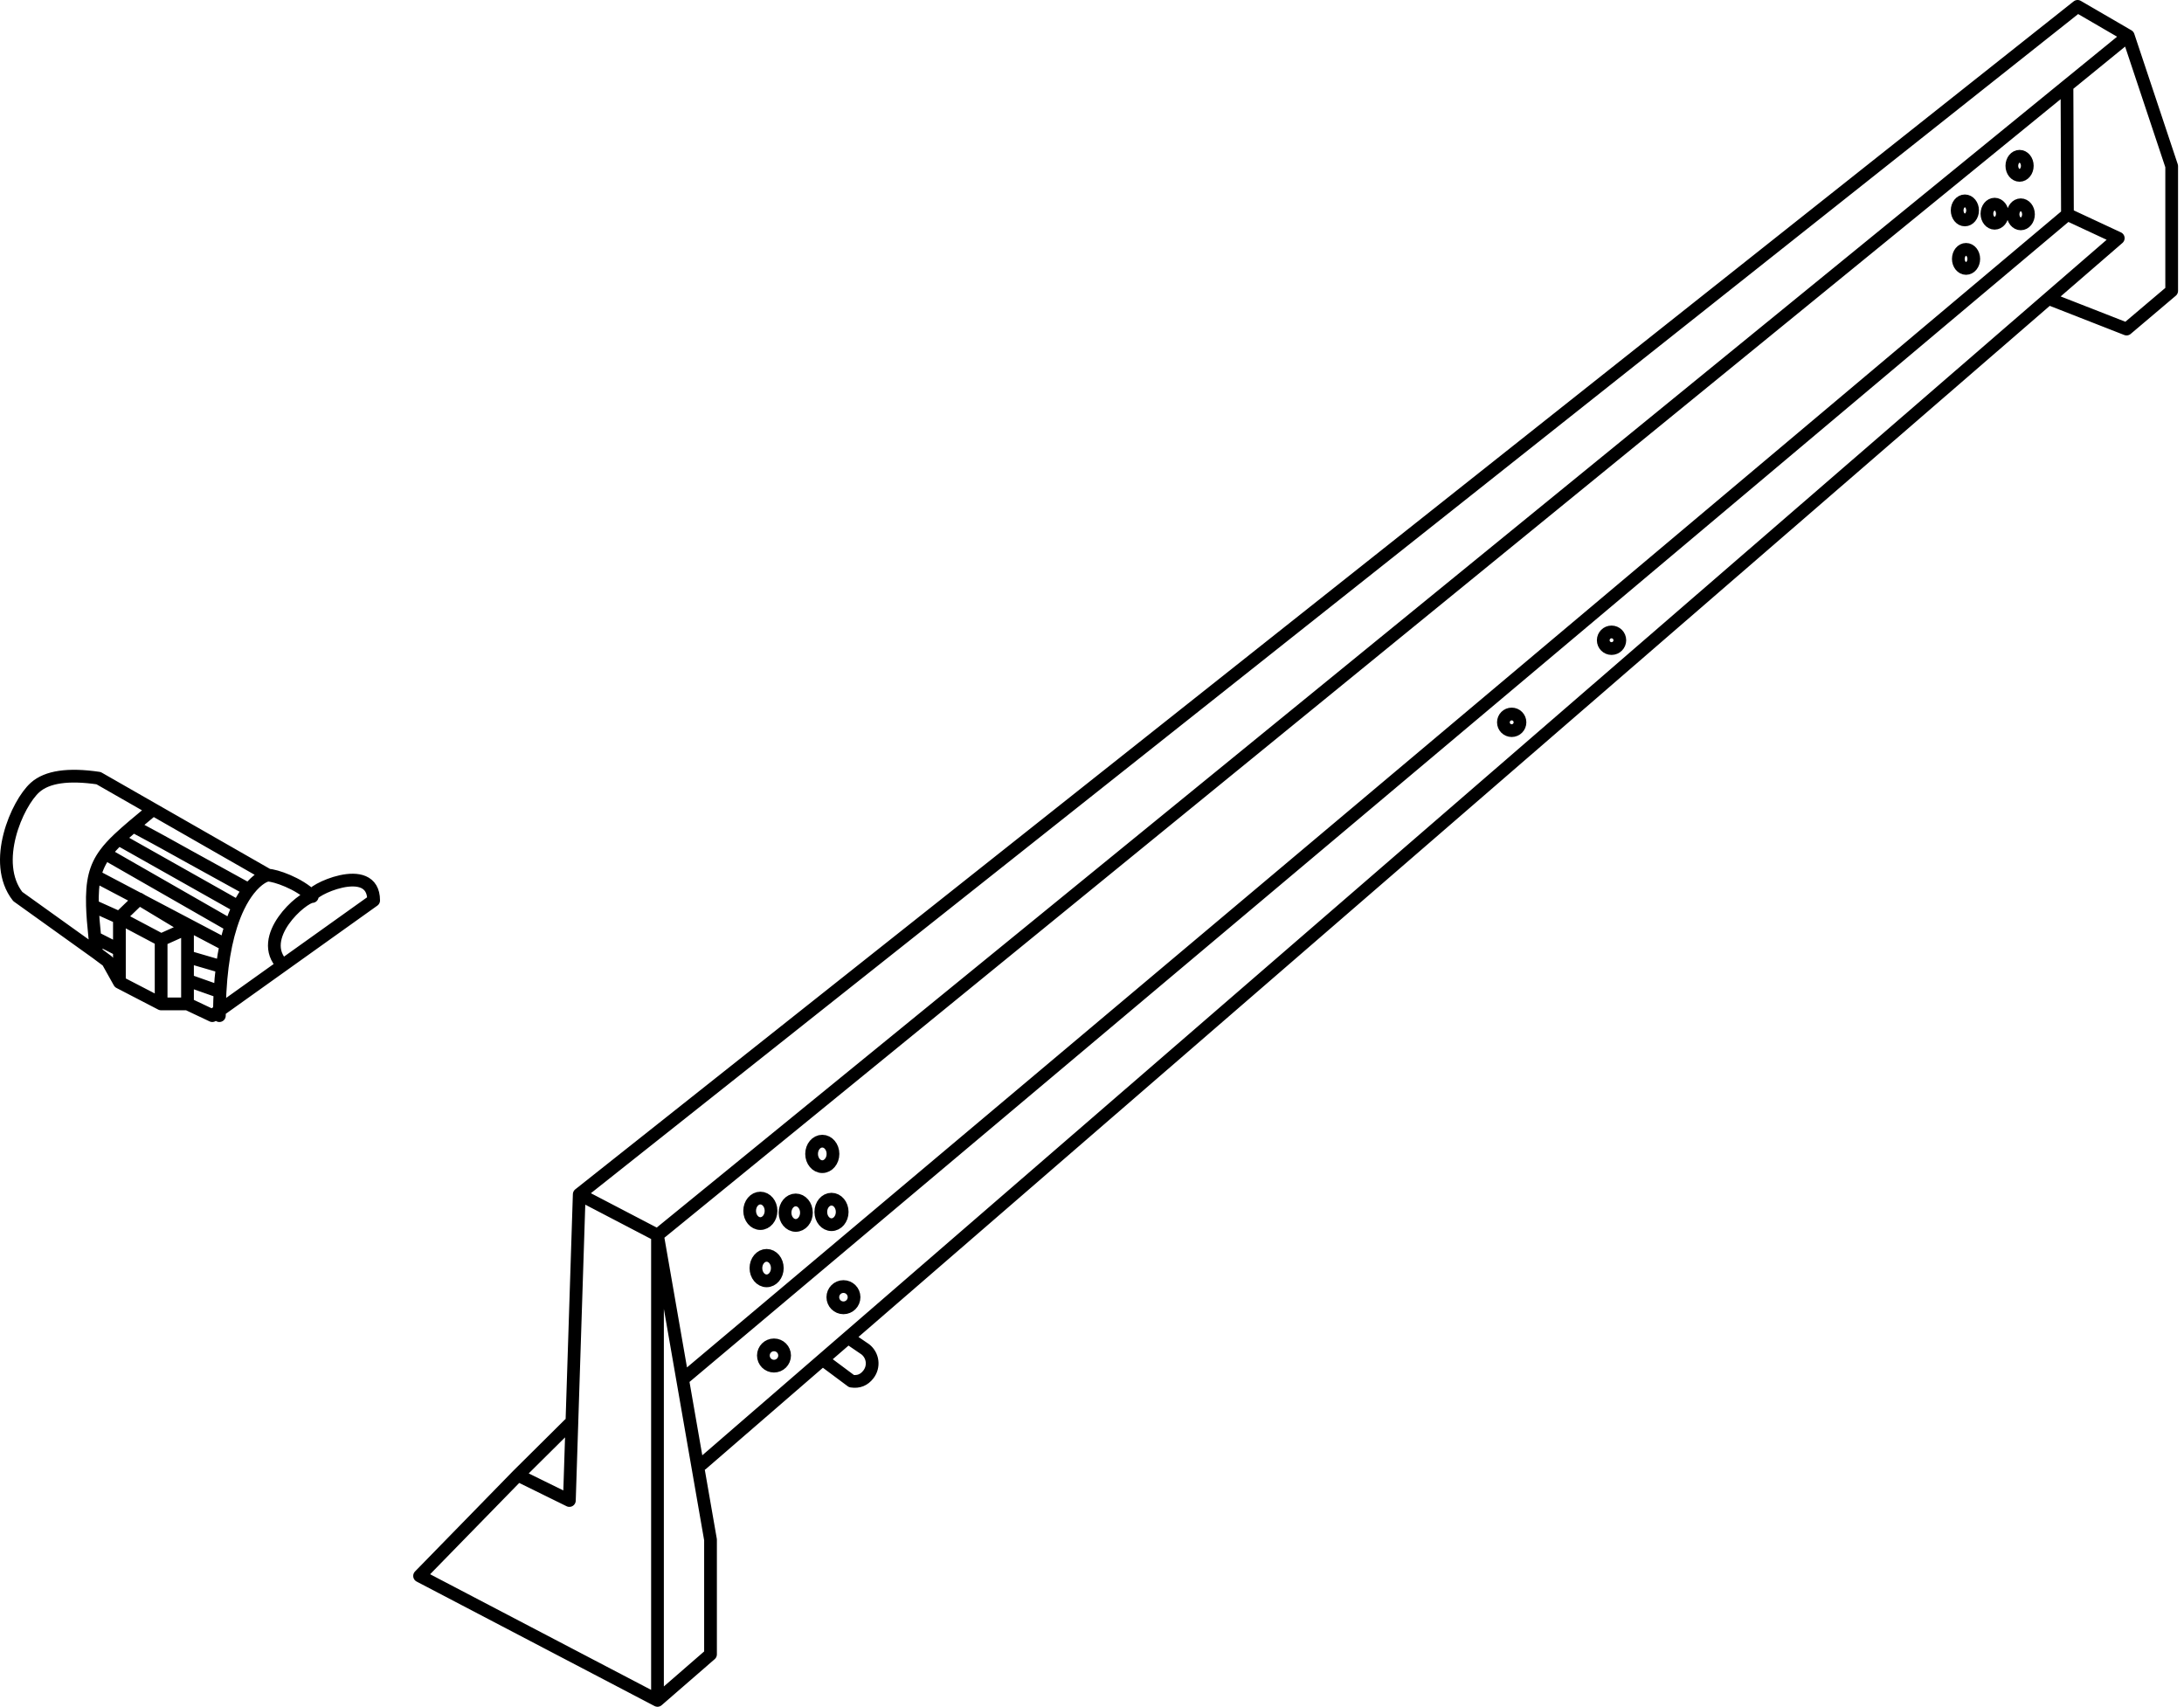 <?xml version="1.0" standalone="no"?><!-- Generator: Gravit.io --><svg xmlns="http://www.w3.org/2000/svg" xmlns:xlink="http://www.w3.org/1999/xlink" style="isolation:isolate" width="171.467" height="134.041"><path d="M 63.719 90.595 C 63.719 90.042 64.095 89.594 64.558 89.594 C 65.021 89.594 65.398 90.042 65.398 90.595 C 65.398 91.147 65.021 91.596 64.558 91.596 C 64.095 91.596 63.719 91.147 63.719 90.595 Z M 64.442 95.15 C 64.442 94.598 64.818 94.149 65.282 94.149 C 65.745 94.149 66.121 94.598 66.121 95.15 C 66.121 95.703 65.745 96.151 65.282 96.151 C 64.818 96.151 64.442 95.703 64.442 95.15 Z M 61.635 95.208 C 61.635 94.656 62.011 94.207 62.474 94.207 C 62.937 94.207 63.314 94.656 63.314 95.208 C 63.314 95.761 62.937 96.209 62.474 96.209 C 62.011 96.209 61.635 95.761 61.635 95.208 Z M 58.856 95.063 C 58.856 94.511 59.232 94.062 59.696 94.062 C 60.159 94.062 60.535 94.511 60.535 95.063 C 60.535 95.616 60.159 96.064 59.696 96.064 C 59.232 96.064 58.856 95.616 58.856 95.063 Z M 59.348 99.56 C 59.348 99.008 59.724 98.559 60.188 98.559 C 60.651 98.559 61.027 99.008 61.027 99.56 C 61.027 100.113 60.651 100.561 60.188 100.561 C 59.724 100.561 59.348 100.113 59.348 99.56 Z M 153.75 20.327 C 153.75 19.913 154.021 19.577 154.356 19.577 C 154.691 19.577 154.962 19.913 154.962 20.327 C 154.962 20.741 154.691 21.076 154.356 21.076 C 154.021 21.076 153.75 20.741 153.75 20.327 Z M 153.657 16.519 C 153.657 16.105 153.928 15.769 154.263 15.769 C 154.597 15.769 154.869 16.105 154.869 16.519 C 154.869 16.932 154.597 17.268 154.263 17.268 C 153.928 17.268 153.657 16.932 153.657 16.519 Z M 155.995 16.779 C 155.995 16.365 156.266 16.029 156.601 16.029 C 156.936 16.029 157.207 16.365 157.207 16.779 C 157.207 17.192 156.936 17.528 156.601 17.528 C 156.266 17.528 155.995 17.192 155.995 16.779 Z M 158.045 16.827 C 158.045 16.413 158.317 16.077 158.651 16.077 C 158.986 16.077 159.257 16.413 159.257 16.827 C 159.257 17.241 158.986 17.576 158.651 17.576 C 158.317 17.576 158.045 17.241 158.045 16.827 Z M 157.952 13.019 C 157.952 12.605 158.223 12.269 158.558 12.269 C 158.893 12.269 159.164 12.605 159.164 13.019 C 159.164 13.432 158.893 13.768 158.558 13.768 C 158.223 13.768 157.952 13.432 157.952 13.019 Z M 125.872 50.267 C 125.872 49.906 126.164 49.614 126.523 49.614 C 126.882 49.614 127.174 49.906 127.174 50.267 C 127.174 50.627 126.882 50.919 126.523 50.919 C 126.164 50.919 125.872 50.627 125.872 50.267 Z M 118.033 56.71 C 118.033 56.35 118.324 56.057 118.684 56.057 C 119.043 56.057 119.335 56.35 119.335 56.71 C 119.335 57.071 119.043 57.363 118.684 57.363 C 118.324 57.363 118.033 57.071 118.033 56.71 Z M 65.386 101.844 C 65.386 101.383 65.759 101.008 66.22 101.008 C 66.68 101.008 67.053 101.383 67.053 101.844 C 67.053 102.305 66.68 102.679 66.22 102.679 C 65.759 102.679 65.386 102.305 65.386 101.844 Z M 59.933 106.422 C 59.933 105.961 60.306 105.587 60.766 105.587 C 61.227 105.587 61.6 105.961 61.6 106.422 C 61.6 106.884 61.227 107.258 60.766 107.258 C 60.306 107.258 59.933 106.884 59.933 106.422 Z M 32.941 123.727 L 51.62 133.5 M 51.62 133.5 L 55.783 129.885 M 51.62 133.5 L 51.62 96.973 M 51.62 96.973 L 45.476 93.768 M 45.476 93.768 L 44.702 117.807 M 44.702 117.807 L 40.66 115.819 M 40.66 115.819 L 44.702 111.808 M 55.783 129.885 L 55.783 120.888 M 55.783 120.888 L 53.592 108.3 M 53.592 108.3 L 51.62 96.973 M 40.66 115.819 L 32.941 123.727 M 166.305 18.698 L 162.316 16.838 M 166.305 18.698 L 160.829 23.437 M 160.829 23.437 L 66.581 105.013 M 66.581 105.013 L 64.583 106.743 M 64.583 106.743 L 55.101 114.95 M 162.316 16.838 L 53.592 108.3 M 166.958 25.835 L 160.829 23.437 M 166.958 25.835 L 170.5 22.836 M 170.5 22.836 L 170.5 13.048 M 167.089 2.812 L 163.113 0.5 M 167.089 2.812 L 162.279 6.734 M 162.279 6.734 L 51.62 96.973 M 163.113 0.5 L 45.476 93.768 M 170.5 13.048 L 167.089 2.812 M 162.316 16.838 L 162.279 6.734 M 64.583 106.743 L 66.853 108.435 M 66.581 105.013 L 67.944 105.943 M 16.667 79.739 L 14.721 78.819 M 14.721 78.819 L 14.721 76.966 M 14.721 76.966 L 14.721 75.114 M 14.721 75.114 L 14.721 72.863 M 14.721 72.863 L 11.181 70.73 M 11.181 70.73 L 10.918 70.571 M 10.918 70.571 L 10.904 70.584 M 10.904 70.584 L 9.375 72.058 M 9.375 72.058 L 12.65 73.793 M 12.65 73.793 L 14.721 72.863 M 14.721 78.819 L 12.65 78.819 M 12.65 78.819 L 12.65 73.855 M 9.375 72.058 L 9.375 74.59 M 9.375 74.59 L 9.375 77.122 M 9.375 77.122 L 12.65 78.819 M 16.667 79.739 L 17.229 79.338 M 17.229 79.338 L 22.209 75.783 M 22.209 75.783 L 29.335 70.695 M 17.223 79.739 C 17.223 79.601 17.224 79.464 17.229 79.338 M 17.229 79.338 C 17.235 78.824 17.25 78.335 17.276 77.868 M 17.276 77.868 C 17.313 77.165 17.372 76.513 17.448 75.91 M 17.448 75.91 C 17.527 75.282 17.625 74.707 17.736 74.18 M 17.736 74.18 C 17.854 73.626 17.987 73.125 18.132 72.672 M 18.132 72.672 C 18.313 72.103 18.512 71.61 18.718 71.184 M 18.718 71.184 C 18.987 70.629 19.269 70.189 19.541 69.844 M 19.541 69.844 C 20.222 68.979 20.843 68.71 21.054 68.713 M 21.054 68.713 C 21.601 68.722 23.446 69.331 24.515 70.386 M 22.209 75.783 C 20.042 73.61 23.76 70.386 24.515 70.386 M 29.335 70.695 C 29.335 67.51 24.136 70.005 24.515 70.386 M 21.054 68.713 L 12.02 63.543 M 12.02 63.543 L 7.74 61.094 M 7.74 61.094 Q 4.163 60.566 2.754 61.824 C 1.345 63.081 -0.695 67.729 1.395 70.386 M 1.395 70.386 L 7.583 74.82 M 7.583 74.82 L 8.448 75.465 M 8.448 75.465 L 9.375 77.122 M 12.02 63.543 C 11.435 64.03 10.914 64.461 10.452 64.853 M 10.452 64.853 C 10.019 65.222 9.637 65.557 9.302 65.876 M 9.302 65.876 C 8.886 66.272 8.543 66.643 8.265 67.02 M 8.265 67.02 C 7.475 68.09 7.202 69.211 7.256 71.105 M 7.256 71.105 C 7.277 71.817 7.343 72.639 7.446 73.608 M 7.446 73.608 C 7.486 73.989 7.532 74.392 7.583 74.82 M 19.541 69.844 C 10.515 64.878 14.17 66.85 10.452 64.853 M 18.718 71.184 L 9.302 65.876 M 18.132 72.672 L 8.265 67.02 M 17.736 74.18 L 11.181 70.73 M 11.181 70.73 L 10.904 70.584 M 10.904 70.584 L 7.583 68.837 M 17.448 75.91 L 14.721 75.114 M 9.375 72.058 L 7.256 71.105 M 17.276 77.868 L 14.721 76.966 M 9.375 74.59 L 7.446 73.608 M 66.853 108.435 C 67.404 108.521 67.839 108.347 68.18 107.904 C 68.65 107.294 68.545 106.423 67.944 105.943" style="fill:none;stroke:#000000;stroke-width:1;stroke-linecap:round;stroke-miterlimit:3;"/></svg>